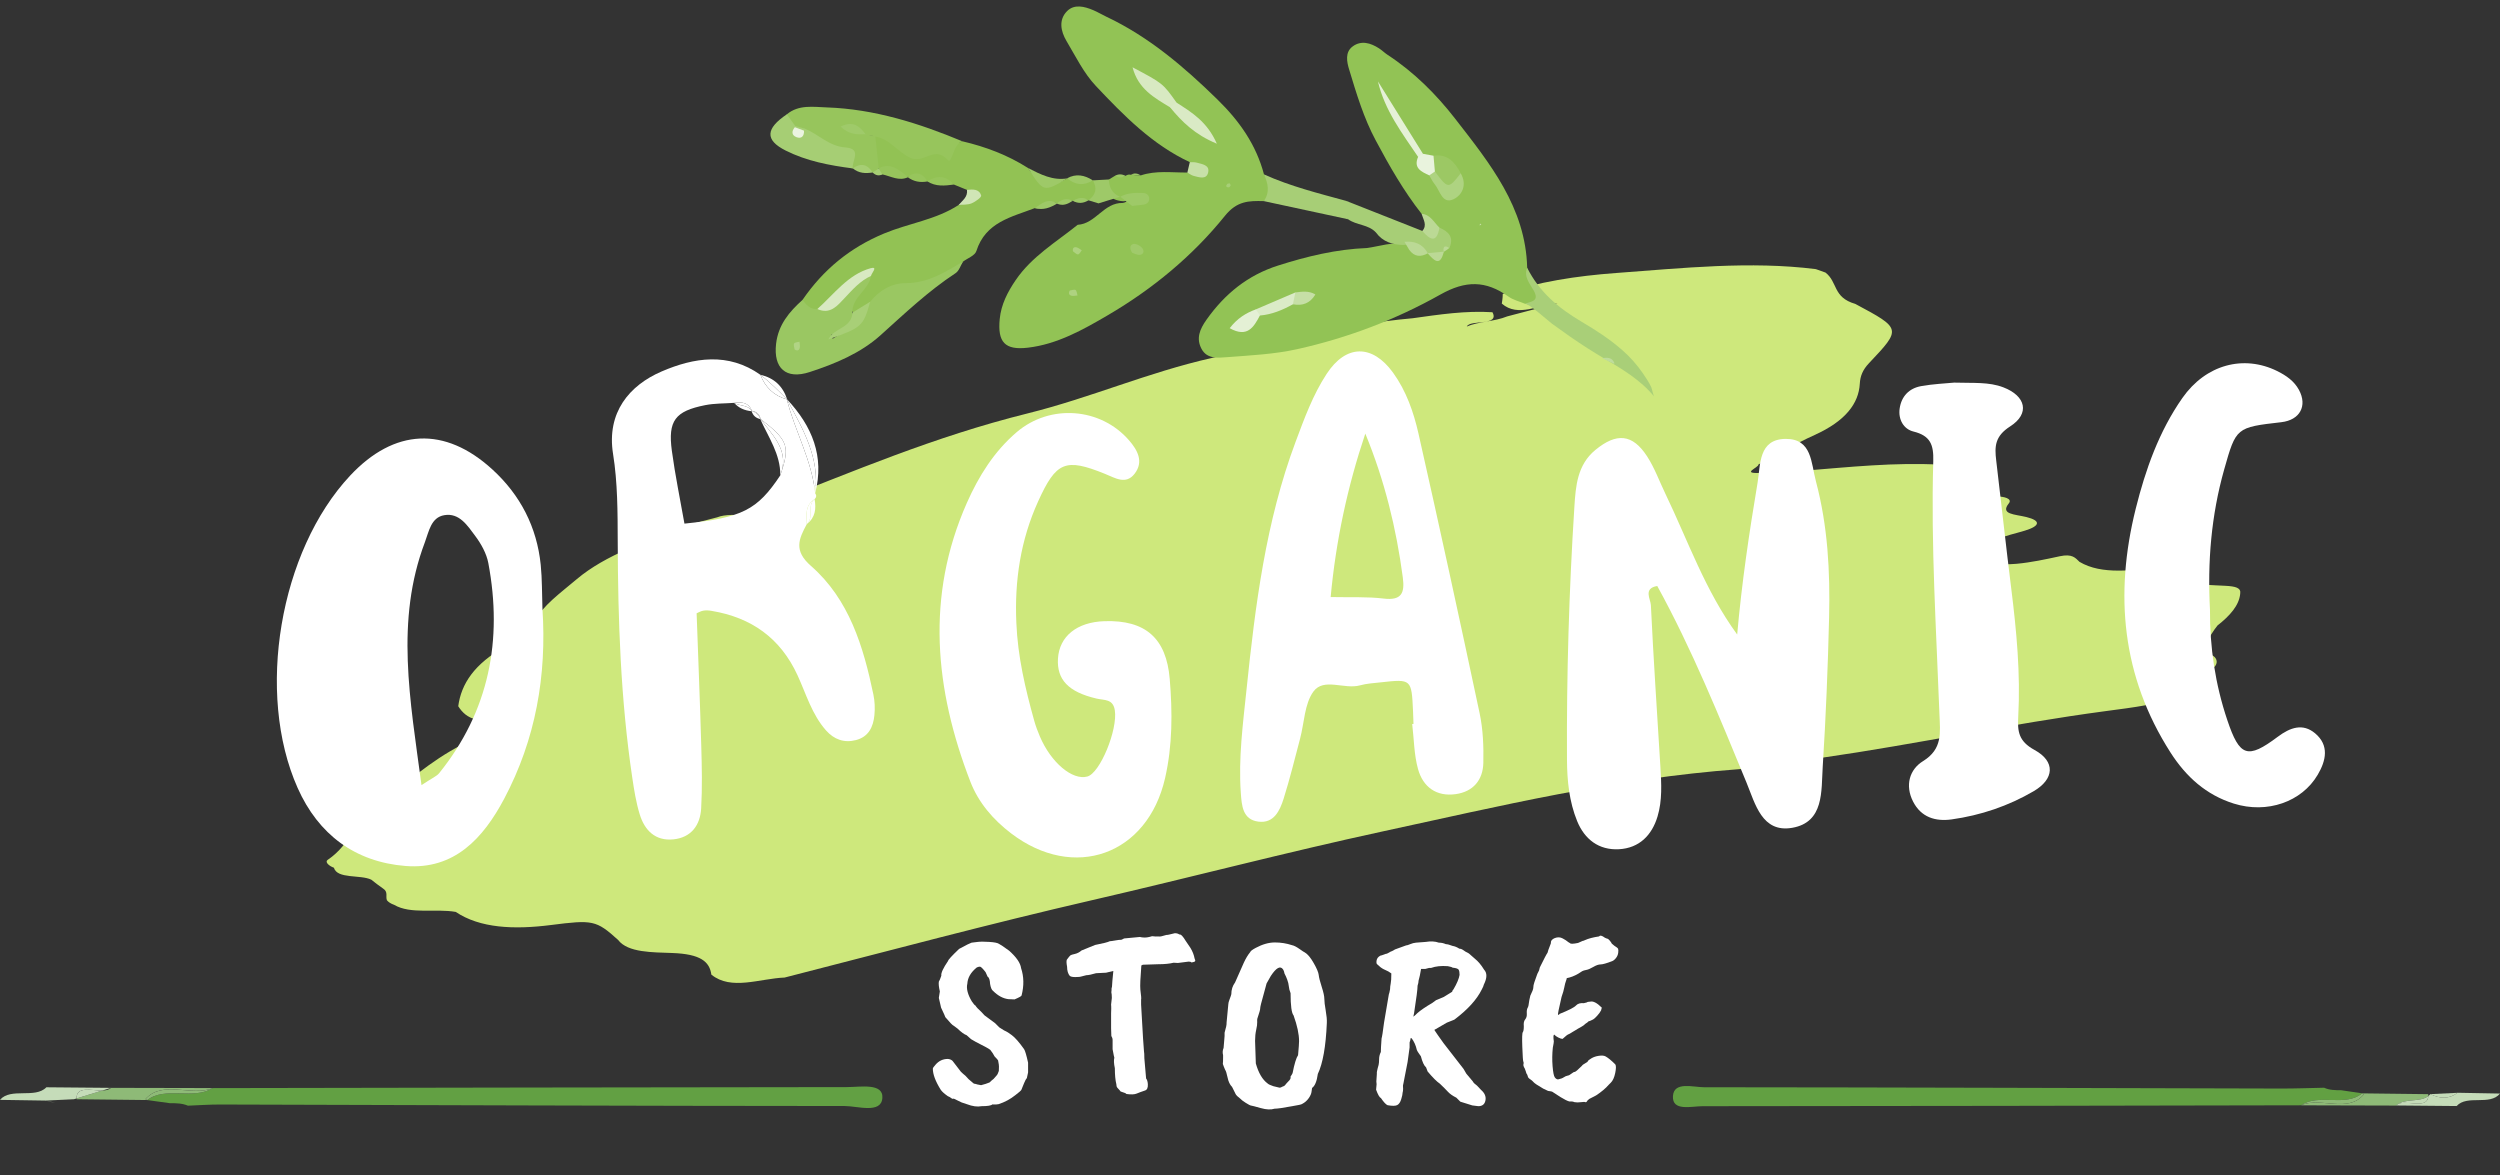 <?xml version="1.0" encoding="utf-8"?>
<!-- Generator: Adobe Illustrator 16.0.0, SVG Export Plug-In . SVG Version: 6.00 Build 0)  -->
<!DOCTYPE svg PUBLIC "-//W3C//DTD SVG 1.1//EN" "http://www.w3.org/Graphics/SVG/1.1/DTD/svg11.dtd">
<svg version="1.1" id="Layer_1" xmlns="http://www.w3.org/2000/svg" xmlns:xlink="http://www.w3.org/1999/xlink" x="0px" y="0px"
	 width="200px" height="94px" viewBox="0 0 200 94" enable-background="new 0 0 200 94" xml:space="preserve">
<rect x="0" y="0" width="200" height="94" fill="#333333" stroke="none"/>
<path fill="#CEE87C" d="M148.425,24.313c3.696,1.979,3.707,1.981,1.097,4.738c-0.51,0.538-0.707,1.049-0.738,1.648
	c-0.088,1.574-1.137,2.98-3.614,4.1c-1.601,0.722-3.005,1.57-4.499,2.362c0.055,0.235-1.484,0.755,0.198,0.67
	c1.124-0.056,2.271,0.267,3.384-0.169c3.67-0.295,7.338-0.691,11.012-0.486c0.895,0.049,1.34,0.083,1.379,0.723
	c0.059,0.963,0.727,1.843,3.055,1.816c0.621-0.007,1.313,0.177,1.008,0.553c-0.721,0.89,0.488,0.868,1.406,1.095
	c1.166,0.288,1.119,0.708-0.121,1.087c-0.74,0.228-1.57,0.398-2.209,0.691c-0.771,0.354-2.482,0.531-1.982,1.195
	c0.52,0.688,2.07,0.903,3.535,0.767c1.168-0.109,2.325-0.36,3.453-0.604c0.986-0.212,1.24,0.126,1.57,0.448
	c1.813,1.075,4.244,0.642,6.566,0.471c0.723,1.354,3.002,1.337,5.072,1.444c0.854,0.044,1.303,0.158,1.219,0.641
	c-0.088,0.931-0.818,1.753-1.814,2.533c-0.344,0.423-0.578,0.86-0.877,1.288c-0.224,0.316-1.824,0.658,0.086,0.984
	c1.078,0.186,0.908,1.265-0.211,1.349c-3.15,0.233-1.176,1.237-1.551,1.87c-1.92,0.813-4.219,1.068-6.41,1.363
	c-7.652,1.023-15.057,2.631-22.672,3.727c-2.225,0.32-4.439,0.753-6.682,0.919c-9.906,0.733-19.128,2.956-28.418,4.965
	c-7.83,1.694-15.462,3.705-23.234,5.497c-8.333,1.921-16.464,4.105-24.663,6.205c-2,0.08-4.274,1.059-5.861-0.234
	c-0.145-1.037-0.859-1.646-3.123-1.729c-1.554-0.059-3.566-0.018-4.339-1.047c-1.753-1.582-2.024-1.619-5.377-1.191
	c-2.97,0.379-5.674,0.252-7.611-1.049c-1.588-0.285-3.609,0.211-4.926-0.566c-0.259-0.09-0.451-0.213-0.579-0.365
	c-0.122-0.306,0.114-0.657-0.291-0.926c-0.344-0.232-0.647-0.479-0.96-0.722c-0.874-0.421-2.727-0.038-2.991-0.956
	c-0.412-0.15-0.74-0.464-0.499-0.628c2.012-1.372,2.041-3.149,4.064-4.544c2.253-1.553,4.007-3.301,6.708-4.684
	c1.181-1.326,3.559-2.1,5.227-3.18c0.211-0.078,0.438-0.175,0.418-0.189c-0.249-0.205,0.198-0.006-0.302,0.033
	c-0.207,0.09-0.39,0.17-0.58,0.26c-0.477,0.195-0.854,0.436-1.271,0.656c-2.066,0.871-3.159,0.407-3.818-0.645
	c0.236-1.777,1.276-3.387,3.756-4.771c1-0.561,1.968-1.275,2.331-1.985c0.66-1.29,2.067-2.285,3.384-3.4
	c2.313-1.958,5.653-3.083,8.964-4.313c0.704-0.262,1.518-0.431,2.281-0.643c1.275-0.521,3.599,0.345,4.198-1.07
	c6.68-2.589,13.095-5.366,20.641-7.244c5.071-1.261,9.548-3.26,14.753-4.44c5.269-1.195,10.378-2.674,16.025-3.169
	c2.123-0.295,4.241-0.623,6.403-0.483c0.606,1.127-1.795,0.568-2.052,1.144c0.897-0.4,2.214-0.392,3.235-0.812
	c1.352-0.349,2.688-0.721,4.025-1.027c-1.465,0.046-3.146,1.152-4.461,0.001c0.028-0.171,0.056-0.343,0.067-0.514
	c0.004-0.085,0.007-0.17,0.011-0.256c2.807-0.973,5.928-1.443,9.043-1.673c5.344-0.393,10.745-0.975,16.004-0.312
	c0.265,0.087,0.521,0.179,0.772,0.275l-0.006-0.005C147.037,22.576,146.607,23.789,148.425,24.313z"/>
<g>
	<path fill="white" d="M129.523,67.938c1.619-0.092,2.631-1.119,3.08-2.621c0.387-1.283,0.309-2.635,0.229-3.965
		c-0.264-4.313-0.555-8.629-0.762-12.947c-0.023-0.471-0.631-1.339,0.51-1.526c2.789,5.078,4.947,10.415,7.145,15.741
		c0.693,1.684,1.236,4.027,3.655,3.604c2.56-0.449,2.313-2.943,2.437-4.873c0.252-3.98,0.414-7.972,0.511-11.957
		c0.088-3.665-0.103-7.312-1.054-10.887c-0.393-1.473-0.309-3.411-2.418-3.396c-2.188,0.016-2.008,2.059-2.248,3.492
		c-0.67,4.003-1.268,8.021-1.633,12.158c-2.564-3.513-3.933-7.503-5.748-11.271c-0.479-0.997-0.859-2.057-1.457-2.979
		c-1.174-1.812-2.451-1.903-4.137-0.518c-1.457,1.199-1.576,2.902-1.681,4.531c-0.431,6.749-0.632,13.506-0.593,20.27
		c0.011,1.678,0.179,3.339,0.813,4.895C126.764,67.139,127.902,68.029,129.523,67.938z"/>
	<path fill="white" d="M43.395,48.686c-0.042-1.166-0.02-2.338-0.137-3.498c-0.308-3.028-1.634-5.589-3.865-7.629
		c-3.806-3.482-7.854-3.279-11.382,0.49c-5.64,6.026-7.574,17.417-4.199,24.99c1.661,3.727,4.601,5.918,8.631,6.24
		c3.913,0.313,6.216-2.225,7.886-5.367C42.856,59.152,43.75,54.036,43.395,48.686z M35.137,61.85
		c-0.202,0.252-0.553,0.383-1.417,0.959c-0.917-6.863-2.103-13.16,0.274-19.44c0.321-0.849,0.484-1.973,1.548-2.155
		c1.205-0.207,1.858,0.836,2.468,1.651c0.477,0.637,0.91,1.408,1.055,2.177C40.226,51.206,39.133,56.878,35.137,61.85z"/>
	<path fill="white" d="M63.802,54.021c0.691,1.504,1.151,3.138,2.282,4.414c0.64,0.721,1.442,1.018,2.394,0.771
		c1.018-0.265,1.382-1.06,1.475-1.99c0.054-0.543,0.031-1.116-0.081-1.649c-0.801-3.853-1.939-7.618-4.994-10.292
		c-1.411-1.235-0.969-2.162-0.333-3.347c-0.033-0.74-0.149-1.507,0.623-1.997c0.151-0.145,0.167-0.302,0.046-0.473
		c-0.268-2.649-1.627-4.97-2.265-7.507c-1.041-0.293-1.729-0.967-2.118-1.968l0,0l0,0c-2.573-1.819-5.313-1.38-7.901-0.266
		c-2.571,1.107-4.418,3.275-3.884,6.604c0.367,2.288,0.364,4.648,0.372,6.977c0.02,6.334,0.231,12.652,1.166,18.926
		c0.146,0.982,0.304,1.977,0.593,2.92c0.391,1.28,1.244,2.148,2.685,2.006c1.436-0.142,2.156-1.135,2.232-2.48
		c0.093-1.657,0.056-3.326,0.008-4.984c-0.101-3.533-0.245-7.064-0.372-10.623c0.139-0.06,0.332-0.177,0.54-0.211
		c0.214-0.037,0.446-0.02,0.663,0.019C60.109,49.4,62.432,51.044,63.802,54.021z M54.756,41.89
		c-0.339-1.932-0.745-3.871-1.008-5.829c-0.323-2.407,0.26-3.17,2.667-3.649c0.754-0.149,1.542-0.127,2.314-0.183l0,0l0,0
		c0.62-0.095,1.163-0.025,1.428,0.636c0.373,0.064,0.605,0.282,0.693,0.657c2.099,1.633,2.345,2.118,1.695,4.139
		c-0.032,0.12-0.073,0.242-0.122,0.369C60.575,40.806,59.378,41.417,54.756,41.89z"/>
	<path fill="white" d="M113.479,34.688c-0.39-1.719-0.979-3.415-2.037-4.877c-1.659-2.29-3.762-2.271-5.313,0.103
		c-1.095,1.674-1.781,3.556-2.479,5.425c-2.39,6.391-3.229,13.088-3.927,19.812c-0.287,2.75-0.656,5.502-0.458,8.281
		c0.072,1.01,0.141,2.139,1.41,2.299c1.235,0.155,1.712-0.875,2.015-1.836c0.496-1.578,0.892-3.191,1.315-4.795
		c0.341-1.276,0.349-2.791,1.072-3.781c0.825-1.125,2.473-0.144,3.723-0.491c0.529-0.147,1.093-0.179,1.644-0.239
		c2.479-0.275,2.479-0.273,2.599,2.327c0.017,0.332,0.024,0.663,0.037,0.996c-0.035,0.004-0.068,0.007-0.104,0.011
		c0.145,1.206,0.145,2.451,0.467,3.605c0.397,1.425,1.463,2.223,3.019,2.002c1.401-0.196,2.175-1.139,2.205-2.502
		c0.028-1.317-0.022-2.674-0.295-3.959C116.785,49.598,115.161,42.136,113.479,34.688z M110.682,47.884
		c-1.295-0.157-2.615-0.086-4.229-0.12c0.42-4.521,1.343-8.818,2.772-13.076c1.545,3.751,2.479,7.578,3,11.51
		C112.391,47.446,112.124,48.061,110.682,47.884z"/>
	<path fill="white" d="M80.892,66.672c5.03,3.833,10.908,1.73,12.314-4.419c0.599-2.619,0.595-5.28,0.372-7.942
		c-0.274-3.259-1.944-4.724-5.222-4.617c-2.201,0.07-3.614,1.211-3.719,3c-0.098,1.666,0.824,2.664,3.086,3.192
		c0.638,0.148,1.318,0.013,1.463,0.939c0.24,1.541-1.172,5.021-2.202,5.298c-1.195,0.322-2.904-1.114-3.794-3.207
		c-0.174-0.407-0.331-0.825-0.45-1.251c-0.716-2.567-1.323-5.154-1.432-7.834c-0.153-3.371,0.341-6.636,1.743-9.722
		c1.444-3.182,2.177-3.481,5.324-2.21c0.837,0.337,1.692,0.908,2.395-0.002c0.739-0.957,0.245-1.877-0.455-2.681
		c-2.275-2.613-6.31-2.923-8.978-0.646c-1.806,1.542-3.042,3.52-3.99,5.665c-3.305,7.47-2.569,14.916,0.284,22.303
		C78.28,64.214,79.452,65.575,80.892,66.672z"/>
	<path fill="white" d="M182.212,58.948c-2.413,1.807-3.041,1.598-4.028-1.341c-0.963-2.858-1.404-5.816-1.386-8.838
		c-0.207-3.794,0.101-7.542,1.136-11.208c0.953-3.372,0.961-3.368,4.575-3.786c1.479-0.171,2.104-1.301,1.406-2.587
		c-0.384-0.706-1.019-1.145-1.729-1.499c-2.688-1.33-5.715-0.535-7.597,2.152c-1.868,2.67-2.948,5.721-3.729,8.849
		c-1.713,6.861-1.116,13.419,2.779,19.509c1.245,1.943,2.853,3.395,5.067,4.088c2.664,0.834,5.435-0.135,6.711-2.305
		c0.677-1.146,0.929-2.356-0.203-3.313C184.221,57.836,183.217,58.195,182.212,58.948z"/>
	<path fill="white" d="M153.844,60.889c-1.088,0.672-1.457,1.944-0.799,3.235c0.645,1.265,1.793,1.608,3.089,1.428
		c2.323-0.325,4.54-1.075,6.554-2.253c1.664-0.972,1.764-2.381,0.072-3.303c-1.285-0.703-1.363-1.493-1.301-2.653
		c0.188-3.44-0.135-6.858-0.561-10.271c-0.426-3.407-0.791-6.82-1.201-10.229c-0.137-1.13-0.109-1.947,1.117-2.732
		c1.604-1.029,1.248-2.434-0.541-3.122c-1.168-0.449-2.4-0.332-3.942-0.38c-0.667,0.067-1.669,0.105-2.646,0.282
		c-0.953,0.173-1.572,0.809-1.713,1.79c-0.127,0.882,0.326,1.65,1.098,1.84c1.367,0.337,1.629,1.063,1.591,2.378
		c-0.197,6.759,0.245,13.507,0.495,20.257C155.211,58.615,155.422,59.915,153.844,60.889z"/>
	<path fill="white" d="M62.958,31.953c1.259,2.349,2.644,4.659,2.255,7.504c0.765-2.956-0.252-5.375-2.24-7.501
		c0,0.001,0,0.001,0,0.002C62.969,31.958,62.964,31.955,62.958,31.953z"/>
	<path fill="white" d="M62.958,31.953c-0.003,0-0.006-0.002-0.01-0.003c0.638,2.538,1.998,4.858,2.265,7.507
		C65.602,36.612,64.218,34.302,62.958,31.953z"/>
	<path fill="white" d="M62.942,31.927c-0.001-0.003-0.002-0.005-0.002-0.008l0.001,0.001c0,0,0-0.001-0.001-0.001l0.01,0.012
		c0.008,0.009,0.015,0.018,0.024,0.026c-0.341-1.063-1.051-1.726-2.143-1.975C61.589,30.571,62.27,31.245,62.942,31.927z"/>
	<path fill="white" d="M62.949,31.95c-0.002-0.008-0.005-0.016-0.006-0.023c-0.673-0.682-1.353-1.355-2.111-1.945l0,0
		C61.22,30.983,61.908,31.657,62.949,31.95z"/>
	<polygon fill="white" points="62.94,31.918 62.941,31.92 62.95,31.93 	"/>
	<path fill="white" d="M62.958,31.953c0.006,0.002,0.011,0.004,0.016,0.005c-0.009-0.009-0.019-0.018-0.027-0.027
		C62.951,31.938,62.955,31.946,62.958,31.953z"/>
	<polygon fill="white" points="62.941,31.92 62.94,31.919 62.942,31.927 62.947,31.931 	"/>
	<path fill="white" d="M62.975,31.958c0,0,0-0.001,0-0.002c-0.009-0.009-0.016-0.018-0.024-0.026L62.975,31.958z"/>
	<path fill="white" d="M62.947,31.931c-0.002-0.002-0.003-0.003-0.005-0.004c0.001,0.007,0.004,0.016,0.006,0.023
		c0.003,0.001,0.006,0.002,0.01,0.003C62.955,31.946,62.951,31.938,62.947,31.931z"/>
	<path fill="white" d="M62.975,31.958L62.95,31.93c-0.003-0.003-0.006-0.007-0.009-0.01c0.002,0.004,0.004,0.007,0.006,0.011
		C62.956,31.94,62.965,31.949,62.975,31.958z"/>
	<path fill="white" d="M65.167,39.931c-0.646,0.529-0.013,1.457-0.623,1.997C65.224,41.408,65.307,40.705,65.167,39.931z"/>
	<path fill="white" d="M64.545,41.927c0.61-0.54-0.023-1.468,0.623-1.997C64.396,40.42,64.512,41.187,64.545,41.927z"/>
	<path fill="white" d="M62.546,37.662c-0.038,0.118-0.078,0.239-0.122,0.369C62.473,37.904,62.514,37.782,62.546,37.662z"/>
	<path fill="white" d="M60.837,33.532c0.943,1.243,2.182,2.381,1.709,4.13c0.65-2.021,0.404-2.506-1.695-4.139
		c0.001,0.006,0.004,0.01,0.005,0.015C60.85,33.537,60.844,33.533,60.837,33.532z"/>
	<path fill="white" d="M60.837,33.532c-0.006-0.001-0.01-0.003-0.016-0.005c0.653,1.459,1.621,2.806,1.603,4.504
		c0.044-0.129,0.084-0.251,0.122-0.369C63.019,35.913,61.781,34.774,60.837,33.532z"/>
	<path fill="white" d="M60.141,32.861c0.005,0.001,0.011,0.003,0.017,0.004c-0.265-0.661-0.808-0.731-1.428-0.636l0,0
		C59.171,32.502,59.803,32.37,60.141,32.861z"/>
	<path fill="white" d="M60.111,32.854L60.111,32.854L60.111,32.854z"/>
	<path fill="white" d="M60.111,32.854L60.111,32.854L60.111,32.854L60.111,32.854c0.011,0,0.019,0.005,0.03,0.007
		c-0.338-0.492-0.97-0.359-1.411-0.632c0.372,0.426,0.856,0.613,1.401,0.671C60.125,32.884,60.116,32.871,60.111,32.854z"/>
	<path fill="white" d="M60.846,33.519c0.001,0.001,0.003,0.003,0.005,0.004c-0.088-0.375-0.32-0.593-0.693-0.657
		c0.001,0.004,0.003,0.007,0.005,0.011C60.48,32.993,60.707,33.208,60.846,33.519z"/>
	<polygon fill="white" points="60.8,33.483 60.801,33.485 60.801,33.485 	"/>
	<path fill="white" d="M60.8,33.483L60.8,33.483C60.801,33.485,60.801,33.484,60.8,33.483c0.017,0.013,0.03,0.023,0.045,0.035
		c-0.139-0.311-0.365-0.526-0.683-0.643c0.005,0.011,0.011,0.02,0.015,0.032c-0.016-0.002-0.031-0.006-0.047-0.008
		c0.109,0.341,0.337,0.552,0.69,0.626C60.814,33.511,60.806,33.498,60.8,33.483C60.801,33.485,60.801,33.484,60.8,33.483z"/>
	<path fill="white" d="M60.856,33.538c-0.001-0.005-0.004-0.009-0.005-0.015c-0.002-0.001-0.004-0.002-0.005-0.004
		C60.849,33.526,60.853,33.531,60.856,33.538z"/>
	<path fill="white" d="M60.801,33.485c0.012,0.016,0.024,0.031,0.036,0.046c0.007,0.001,0.012,0.005,0.019,0.006L60.801,33.485
		L60.801,33.485z"/>
	<path fill="white" d="M60.801,33.485c0.006,0.014,0.014,0.027,0.02,0.041c0.006,0.002,0.01,0.004,0.016,0.005
		C60.826,33.516,60.813,33.501,60.801,33.485z"/>
	<path fill="white" d="M60.801,33.485l0.055,0.053c-0.003-0.007-0.007-0.012-0.01-0.019C60.83,33.507,60.817,33.497,60.801,33.485
		C60.801,33.484,60.801,33.484,60.801,33.485z"/>
	<path fill="white" d="M60.147,32.869c0.005,0.002,0.01,0.005,0.015,0.007c-0.001-0.004-0.003-0.007-0.005-0.011
		c-0.006-0.001-0.011-0.003-0.017-0.004C60.143,32.864,60.145,32.866,60.147,32.869z"/>
	<path fill="white" d="M60.111,32.854c0.005,0.017,0.014,0.03,0.02,0.046c0.016,0.002,0.031,0.006,0.047,0.008L60.111,32.854z"/>
	<path fill="white" d="M60.147,32.869c-0.012-0.005-0.023-0.011-0.036-0.016l0,0l0.066,0.054
		C60.169,32.893,60.157,32.884,60.147,32.869z"/>
	<path fill="white" d="M60.141,32.861c-0.011-0.002-0.019-0.007-0.03-0.008l0,0c0.013,0.004,0.024,0.011,0.036,0.016
		C60.145,32.866,60.143,32.864,60.141,32.861z"/>
	<path fill="white" d="M60.163,32.876c-0.005-0.002-0.01-0.005-0.015-0.007c0.01,0.015,0.021,0.023,0.03,0.039
		C60.174,32.896,60.167,32.887,60.163,32.876z"/>
</g>
<g>
	<path fill="#92C355" d="M109.359,19.842c-2.455,0.096-4.803,0.665-7.121,1.404c-2.419,0.772-4.247,2.258-5.711,4.32
		c-0.547,0.772-0.853,1.5-0.404,2.346c0.437,0.824,1.324,0.718,2.042,0.662c1.872-0.144,3.772-0.234,5.589-0.636
		c4.036-0.896,7.906-2.363,11.479-4.376c2.009-1.13,3.623-1.139,5.449,0.168c0.377,0.27,0.863,0.38,1.299,0.564
		c0.771,0.201,1.598,0.427,1.121-0.898c-0.244-0.681-0.918-1.173-0.928-1.973c-0.115-4.829-3.016-8.39-5.764-11.93
		c-1.506-1.941-3.295-3.729-5.395-5.1c-0.24-0.156-0.445-0.365-0.686-0.521c-0.688-0.445-1.438-0.661-2.119-0.155
		c-0.619,0.461-0.469,1.224-0.275,1.855c0.584,1.93,1.164,3.871,2.123,5.662c1.088,2.037,2.232,4.043,3.666,5.867
		c0.582,0.294,0.633,0.963,0.99,1.416c0.197,0.263,0.438,0.498,0.508,0.83c-0.021,0.098-0.025,0.198-0.051,0.293
		c-0.07,0.078-0.125,0.16-0.191,0.229c-0.198,0.06-0.393,0.099-0.594,0.093c-0.211-0.042-0.416-0.075-0.623-0.114
		c-0.436-0.096-0.861-0.22-1.303-0.288C111.391,19.316,110.391,19.704,109.359,19.842z"/>
	<path fill="#92C355" d="M94.989,13.803c-1.247,0.009-2.511-0.18-3.725,0.229c-0.265-0.004-0.528-0.021-0.792-0.051
		c-0.157-0.038-0.299-0.008-0.425,0.089c-0.282,0.091-0.565,0.04-0.849-0.006c-0.163,0.098-0.326,0.196-0.488,0.294
		c-0.472,0.694-0.242,1.201,0.444,1.583c0.21,0.09,0.434,0.14,0.643,0.152c0.134,0.017,0.282-0.011,0.419-0.08
		c-0.087,0.121-0.211,0.195-0.392,0.223c-1.523-0.04-2.166,1.667-3.609,1.747c-1.729,1.39-3.667,2.528-4.963,4.429
		c-0.647,0.952-1.162,1.949-1.274,3.103c-0.181,1.845,0.398,2.518,2.253,2.299c2.356-0.276,4.422-1.44,6.419-2.612
		c3.564-2.09,6.753-4.72,9.343-7.935c0.962-1.194,1.909-1.211,3.106-1.178c1.194-0.67,0.889-1.394,0.02-2.137
		c-0.632-2.381-1.955-4.263-3.729-5.998c-2.691-2.63-5.497-5.021-8.895-6.625c-0.343-0.163-0.672-0.362-1.021-0.511
		c-0.724-0.308-1.53-0.515-2.114,0.077c-0.679,0.688-0.507,1.6-0.042,2.383c0.733,1.233,1.384,2.574,2.351,3.599
		c2.227,2.36,4.515,4.697,7.514,6.093C95.67,13.395,95.654,13.685,94.989,13.803z"/>
	<path fill="#92C254" d="M76.312,14.764c0.349,0.142,0.698,0.285,1.046,0.427c0.828,1.023-0.035,1.05-0.673,1.211
		c-1.81,1.18-3.98,1.456-5.944,2.271c-2.755,1.144-4.876,2.9-6.539,5.317c-0.039,0.706,0.356,1.027,0.986,1.138
		c1.74-0.161,2.407-1.852,3.714-2.634c0.072-0.043,0.163-0.058,0.243-0.086c-0.031,0.015-0.062,0.028-0.12,0.063
		c-0.674,0.792-1.827,1.437-0.629,2.687c0.594,0.049,1.101-0.173,1.591-0.46c2.115-1.693,5.23-1.53,7.051-3.765
		c0.369-0.279,0.956-0.481,1.072-0.848c0.738-2.321,2.813-2.72,4.68-3.437c0.66,0.166,1.082-0.73,1.787-0.368H84.54
		c0.438,0.001,0.818-0.304,1.273-0.211l0.02-0.001c0.429,0.158,0.824-0.231,1.254-0.048l-0.016,0.002
		c1.238-0.25,1.417-0.766,0.354-1.595l-0.005-0.001c-0.68-0.109-1.374,0.044-2.048-0.164l0.026,0.003
		c-1.292,0.751-2.333,0.425-3.162-0.828c-1.623-1.034-3.387-1.696-5.237-2.131c-2.245,0.965-4.386,0.626-6.448-0.699
		c-0.274,0.003-0.505,0.104-0.693,0.3c-0.37,0.91-0.427,1.786,0.344,2.565c0.881-0.026,1.617,0.532,2.452,0.696l-0.048-0.005
		c0.585-0.161,1.107,0.015,1.601,0.348l-0.021-0.006C74.9,14.546,75.635,14.34,76.312,14.764z"/>
	<path fill="#9AC762" d="M65.389,24.722c-0.562,0.04-0.887-0.323-1.187-0.732c-1.055,0.951-1.942,1.985-2.116,3.518
		c-0.222,1.958,0.792,2.875,2.693,2.255c2.047-0.667,4.067-1.509,5.667-2.947c1.936-1.741,3.816-3.529,6-4.963
		c0.279-0.183,0.399-0.608,0.594-0.921c-1.428,0.83-2.796,1.721-4.586,1.718c-1.122-0.001-2.108,0.579-2.836,1.487
		c-0.543,1.387-1.712,2.149-2.896,2.894c-0.272,0.248-0.209-0.578-0.117-0.204c0.013,0.054,0.092,0.059,0.2-0.03
		c0.593-0.488,1.918-0.387,1.387-1.781c-0.041-1.268,1.305-1.792,1.488-2.94C67.649,21.986,67.328,24.664,65.389,24.722z"/>
	<path fill="#97C55C" d="M70.297,13.467c-0.091-0.846-0.181-1.693-0.272-2.54c-0.234-0.062-0.477-0.09-0.665-0.195
		c0.036,0.001-0.016,0.153-0.016,0.153s0.134-0.085,0.166-0.088c0.192,0.041,0.353,0.085,0.514,0.13
		c1.138,0.167,1.772,1.228,2.809,1.701c1.094,0.498,1.917-1.016,2.979,0.163c0.372,0.413,0.388-1.277,1.188-1.483
		c-3.493-1.456-7.061-2.583-10.844-2.714c-1.108-0.038-2.256-0.241-3.208,0.551c-0.114,0.425,0.049,0.765,0.336,1.069
		c0.292,0.265,0.623,0.472,0.961,0.665c0.954,0.633,1.974,1.593,3.048,1.378c1.585-0.317,0.251,1.133,0.923,1.215l0.009-0.004
		c0.575-0.142,1.088,0.059,1.59,0.33l-0.004-0.002c0.123,0.009,0.246,0.016,0.371,0.026C70.22,13.704,70.259,13.585,70.297,13.467z"
		/>
	<path fill="#A9CF78" d="M127.014,27.867c0.398,0.255,0.803,0.504,1.217,0.749c1.483,0.876,3.014,1.768,4.115,3.123
		c-0.096-0.117-0.172-0.601-0.246-0.763c-0.176-0.387-0.43-0.759-0.668-1.109c-0.47-0.685-1.021-1.307-1.646-1.855
		c-1.002-0.878-2.123-1.605-3.269-2.28c-1.86-1.098-3.369-2.378-4.343-4.309c-0.291,0.734,0.209,1.256,0.524,1.823
		c0.49,0.88-0.234,0.875-0.719,1.048c0.252-0.09,1.92,1.41,2.191,1.611C125.115,26.596,126.045,27.248,127.014,27.867z"/>
	<path fill="#A6CE74" d="M63.615,10.074c-0.222-0.309-0.445-0.618-0.668-0.929c-1.701,1.146-1.763,2.057-0.103,2.894
		c1.686,0.85,3.524,1.196,5.372,1.433c-0.08-0.605,0.784-1.582-0.6-1.679c-1.28-0.09-2.139-1.049-3.234-1.505
		c0,0-0.2,0.147-0.2,0.146c-0.177,0.049-0.331,0.006-0.461-0.13L63.615,10.074z"/>
	<path fill="#A7CE76" d="M115.951,19.836c0.383-0.854-0.061-1.311-0.797-1.625c-0.402,0.338-0.877,0.347-1.369,0.264
		c-2.023-0.799-4.049-1.599-6.071-2.397c-0.907,0.555-0.493,1.018,0.138,1.465c0.681,0.489,1.611,0.402,2.219,1.052
		c0.557,0.763,1.34,0.987,2.207,1c0.738-0.055,1.27,0.555,1.951,0.671l-0.023-0.013c0.445,0.067,0.939,0.558,1.303-0.12
		l-0.013,0.023C115.533,19.884,115.68,19.77,115.951,19.836z"/>
	<path fill="#A7CE76" d="M107.852,17.542c-0.231-0.475-0.435-0.953-0.138-1.465c-2.226-0.611-4.468-1.164-6.593-2.124
		c0.322,0.724,0.488,1.441-0.02,2.136C103.352,16.574,105.602,17.058,107.852,17.542z"/>
	<path fill="#9EC968" d="M87.879,16.271c0.571-0.176,1.142-0.353,1.713-0.529c-0.61-0.26-0.867-0.745-0.881-1.383
		c-0.429,0.023-0.857,0.045-1.285,0.068c0.384,0.658,0.226,1.179-0.354,1.595C87.341,16.104,87.61,16.188,87.879,16.271z"/>
	<path fill="#9EC968" d="M82.236,13.438c1.252,1.955,1.252,1.955,3.162,0.828C84.233,14.471,83.236,13.95,82.236,13.438z"/>
	<path fill="#BBD995" d="M113.784,18.475c0.632,0.735,1.161,0.996,1.37-0.264c-0.438-0.422-0.721-1.05-1.428-1.108
		C113.857,17.559,114.202,18.01,113.784,18.475z"/>
	<path fill="#C7E0A8" d="M94.989,13.803c0.163,0.091,0.317,0.221,0.491,0.265c0.436,0.108,1.025,0.335,1.17-0.258
		c0.151-0.618-0.486-0.676-0.913-0.799c-0.176-0.05-0.369-0.028-0.553-0.039C95.119,13.249,95.054,13.526,94.989,13.803z"/>
	<path fill="#D0E5B6" d="M76.685,16.402c0.353-0.039,0.734-0.007,1.048-0.137c0.305-0.125,0.8-0.489,0.761-0.622
		c-0.16-0.542-0.677-0.5-1.136-0.453C77.435,15.772,76.985,16.043,76.685,16.402z"/>
	<path fill="#97C55C" d="M72.655,14.17c-0.703-0.546-1.371-1.219-2.358-0.703l-0.004,0.018c-0.044,0.173-0.014,0.3,0.088,0.38
		c0.102,0.08,0.171,0.109,0.208,0.086C71.271,14.099,71.933,14.523,72.655,14.17z"/>
	<path fill="#9EC968" d="M85.372,14.262c0.656,0.558,1.339,0.615,2.048,0.164C86.757,13.998,86.078,13.873,85.372,14.262z"/>
	<path fill="#97C55C" d="M76.312,14.764c-0.647-0.742-1.362-0.754-2.125-0.257C74.862,14.949,75.586,14.86,76.312,14.764z"/>
	<path fill="#9EC968" d="M84.578,16.28c-0.729-0.474-1.247-0.002-1.788,0.368C83.457,16.842,84.029,16.613,84.578,16.28z"/>
	<path fill="#97C55C" d="M74.208,14.513c-0.423-0.702-0.956-0.826-1.601-0.348C73.093,14.538,73.632,14.623,74.208,14.513z"/>
	<path fill="#A6CE74" d="M69.814,13.798c-0.428-0.676-0.96-0.777-1.59-0.33C68.703,13.869,69.248,13.889,69.814,13.798z"/>
	<path fill="#9EC968" d="M85.813,16.069c-0.486-0.261-0.895-0.106-1.273,0.211C85.021,16.512,85.424,16.325,85.813,16.069z"/>
	<path fill="#9EC968" d="M87.087,16.02c-0.437-0.301-0.85-0.195-1.254,0.048C86.268,16.316,86.683,16.265,87.087,16.02z"/>
	<path fill="#9EC968" d="M89.199,14.064c0.286,0.165,0.568,0.169,0.848,0.007C89.762,13.918,89.479,13.904,89.199,14.064z"/>
	<path fill="#9EC968" d="M90.473,13.981c0.264,0.017,0.527,0.034,0.791,0.052C91.006,13.863,90.743,13.815,90.473,13.981z"/>
	<path fill="#A6CE74" d="M70.589,13.952c-0.096-0.158-0.195-0.313-0.296-0.467c-0.162,0.104-0.322,0.208-0.483,0.311
		C70.038,14.032,70.296,14.097,70.589,13.952z"/>
	<path fill="#E5F1D7" d="M113.838,12.306c-1.201-1.931-2.402-3.863-3.604-5.794c0.537,2.308,1.932,4.143,3.214,6.039
		C113.664,12.608,113.791,12.521,113.838,12.306z"/>
	<path fill="#9CC864" d="M116.857,13.863c-0.465-0.894-1.063-1.575-2.178-1.404c-0.4,0.555-0.314,1.108,0.055,1.658
		c0.371,0.492,0.561,1.29,1.398,1.074C116.768,15.027,116.838,14.435,116.857,13.863z"/>
	<path fill="#AED381" d="M116.857,13.863c-0.988,1.265-1.008,1.263-2.065-0.142c-0.282-0.091-0.427,0.021-0.454,0.309
		c0.143,0.235,0.26,0.491,0.434,0.701c0.428,0.521,0.609,1.627,1.502,1.21C116.979,15.613,117.389,14.784,116.857,13.863z"/>
	<path fill="#DBEBC7" d="M103.627,23.396c-1.053,0.452-2.105,0.903-3.159,1.354c-0.091,0.217-0.073,0.362,0.054,0.435
		c0.125,0.072,0.213,0.091,0.271,0.057c0.959-0.08,1.816-0.442,2.645-0.9C104.038,24.153,104.016,23.817,103.627,23.396z"/>
	<path fill="#E4F0D5" d="M100.791,25.242c-0.107-0.164-0.216-0.328-0.323-0.492c-0.789,0.287-1.476,0.709-2.093,1.505
		C99.792,27.048,100.302,26.168,100.791,25.242z"/>
	<path fill="#E9F3DD" d="M114.338,14.03c0.146-0.108,0.299-0.211,0.454-0.309c-0.038-0.421-0.075-0.842-0.112-1.263
		c-0.281-0.051-0.561-0.103-0.842-0.153c-0.13,0.082-0.26,0.164-0.39,0.245C113.057,13.457,113.711,13.734,114.338,14.03z"/>
	<path fill="#BBD995" d="M112.359,19.345c0.123,0.21,0.246,0.42,0.371,0.631c0.42,0.591,0.934,0.596,1.498,0.288
		C113.813,19.511,113.16,19.267,112.359,19.345z"/>
	<path fill="#C6DFA6" d="M103.627,23.396c-0.064,0.314-0.129,0.629-0.193,0.945c0.779,0.153,1.379-0.086,1.797-0.785
		C104.688,23.238,104.156,23.334,103.627,23.396z"/>
	<path fill="#BBD995" d="M115.506,20.132c-0.434,0.04-0.869,0.08-1.303,0.12C114.707,20.825,115.21,21.383,115.506,20.132z"/>
	<path fill="#BBD995" d="M115.951,19.836c-0.396-0.248-0.52-0.098-0.458,0.319C115.654,20.061,115.807,19.953,115.951,19.836z"/>
	<polygon fill="#CAE1AB" points="118.357,18.025 118.506,17.988 118.418,17.884 	"/>
	<path fill="#D8E9C2" d="M94.124,8.208c-1.089-1.537-1.089-1.537-3.52-2.824c0.443,1.727,1.743,2.44,2.996,3.196
		C93.959,8.718,94.134,8.594,94.124,8.208z"/>
	<path fill="#DAEAC5" d="M94.124,8.208c-0.175,0.124-0.35,0.247-0.524,0.372c0.948,1.157,1.989,2.188,3.748,2.917
		C96.576,9.731,95.333,8.986,94.124,8.208z"/>
	<path fill="#9EC968" d="M89.626,15.741c0.316,0.244,0.632,0.488,0.947,0.732c0.265-0.029,0.532-0.063,0.799-0.086
		c0.287-0.024,0.537-0.14,0.562-0.443c0.027-0.304-0.187-0.493-0.484-0.504C90.822,15.415,90.194,15.421,89.626,15.741z"/>
	<path fill="#A0CA6B" d="M90.574,20.221c0.169,0.048,0.426,0.206,0.64,0.164c0.35-0.068,0.315-0.396,0.115-0.594
		c-0.161-0.159-0.456-0.313-0.647-0.273C90.391,19.58,90.338,19.863,90.574,20.221z"/>
	<path fill="#AED27F" d="M85.837,20.104c0.136,0.09,0.277,0.256,0.405,0.249c0.109-0.007,0.201-0.211,0.301-0.329
		c-0.143-0.083-0.278-0.209-0.43-0.24C85.891,19.737,85.793,19.877,85.837,20.104z"/>
	<path fill="#AED280" d="M85.583,23.241c-0.118,0.189-0.081,0.36,0.135,0.417c0.15,0.041,0.322-0.011,0.483-0.02
		c-0.048-0.152-0.056-0.375-0.156-0.436C85.937,23.138,85.741,23.222,85.583,23.241z"/>
	<path fill="#A7CF77" d="M98.391,14.672c-0.069,0.012-0.165,0-0.204,0.041c-0.147,0.159-0.104,0.273,0.108,0.277
		c0.053,0.001,0.128-0.082,0.154-0.144C98.466,14.805,98.413,14.731,98.391,14.672z"/>
	<path fill="#D8E9C2" d="M65.389,24.722c1.025,0.469,1.61-0.276,2.162-0.859c0.647-0.686,1.252-1.391,2.128-1.789
		c0.041-0.227,0.603-0.79-0.036-0.614C67.838,21.958,66.732,23.527,65.389,24.722z"/>
	<path fill="#A8CF77" d="M68.19,25.015c-0.039,1.249-1.493,1.203-1.919,2.14c2.695-0.961,2.779-1.037,3.346-3.018
		C69.142,24.429,68.666,24.722,68.19,25.015z"/>
	<path fill="#BFDC9C" d="M129.129,29.106c0.014-0.029,0.021-0.057,0.014-0.077c-0.187-0.463-0.59-0.43-0.979-0.378
		C128.484,28.804,128.807,28.958,129.129,29.106z"/>
	<path fill="#B1D485" d="M63.568,27.954c0.189,0.133,0.355,0.101,0.409-0.12c0.038-0.154-0.009-0.33-0.017-0.496
		c-0.15,0.042-0.371,0.041-0.428,0.139C63.466,27.589,63.548,27.792,63.568,27.954z"/>
	<path fill="#9FCA6A" d="M69.242,10.731c-0.463-0.603-0.96-1.109-1.991-0.603c0.645,0.625,1.305,0.652,1.99,0.606L69.242,10.731z"/>
	<path fill="#A6CE74" d="M64.382,10.289c-0.256-0.071-0.512-0.142-0.768-0.213l-0.025,0.101c0.084,0.552,0.36,0.55,0.731,0.277
		L64.382,10.289z"/>
	<path fill="#9FCA6A" d="M69.241,10.734c0.262,0.064,0.523,0.128,0.784,0.193c-0.26-0.066-0.521-0.131-0.783-0.196L69.241,10.734z"
		/>
	<path fill="#EBF4E1" d="M64.32,10.453c-0.243-0.092-0.486-0.186-0.731-0.277c-0.271,0.313-0.275,0.646,0.132,0.799
		C64.12,11.126,64.344,10.891,64.32,10.453z"/>
</g>
<g>
	<path fill="none" d="M8.877,87.029c-0.226,0.068-0.452,0.14-0.679,0.21C8.481,87.232,8.729,87.188,8.877,87.029z"/>
	<path fill="none" d="M5.924,87.938H5.921H5.924c0.067,0.002,0.138,0.002,0.208,0.004c0-0.021-0.004-0.045-0.004-0.064
		C6.058,87.896,5.992,87.917,5.924,87.938z"/>
	<path fill="#62A043" d="M67.715,86.968c-16.902,0.015-33.808,0.05-50.712,0.08c-1.491,0.972-3.784-0.166-5.219,0.958
		c0.604,0.083,1.207,0.167,1.81,0.25c0.501-0.005,0.998,0.008,1.438,0.198c0.858-0.033,1.717-0.095,2.576-0.093
		c16.657,0.046,33.316,0.113,49.974,0.121c1.029,0.002,2.907,0.635,3.006-0.633C70.689,86.611,68.838,86.968,67.715,86.968z"/>
	<path fill="#8EBA77" d="M8.198,87.239c-0.69,0.211-1.38,0.424-2.072,0.636c0,0.021,0.004,0.044,0.004,0.064
		c1.88,0.021,3.762,0.043,5.641,0.064c-0.046-0.023-0.092-0.047-0.136-0.074c1.361-1.555,3.719-0.174,5.368-0.883
		c-2.708-0.007-5.419-0.013-8.126-0.018l0,0C8.729,87.188,8.481,87.232,8.198,87.239z"/>
	<path fill="#8EBA77" d="M11.635,87.932c0.043,0.026,0.089,0.051,0.136,0.074c0.004,0,0.01,0,0.013,0
		c1.436-1.124,3.729,0.014,5.219-0.958C15.354,87.757,12.998,86.376,11.635,87.932z"/>
	<path fill="#C5DCB9" d="M4.417,88.223c-0.25-0.054-0.5-0.111-0.75-0.177C3.919,88.123,4.169,88.186,4.417,88.223z"/>
	<path fill="#C5DCB9" d="M5.924,87.938c0.067-0.021,0.135-0.041,0.202-0.063c-0.026-1.011,1.205-0.621,2.072-0.636
		c0.227-0.07,0.453-0.142,0.679-0.21l0,0c-1.723-0.016-3.446-0.03-5.167-0.047c-0.9,0.937-2.848,0.002-3.709,1.004v0.003
		c1.221,0.018,2.445,0.036,3.666,0.057c0.754-0.037,1.505-0.071,2.255-0.108H5.924z"/>
	<path fill="#C5DCB9" d="M6.126,87.875c0.691-0.212,1.382-0.425,2.072-0.636C7.331,87.254,6.1,86.864,6.126,87.875z"/>
</g>
<g>
	<path fill="none" d="M194.261,87.529c0.005,0.059,0.003,0.106,0,0.158c0.061-0.047,0.116-0.097,0.166-0.156l0,0
		C194.371,87.531,194.316,87.529,194.261,87.529z"/>
	<path fill="#62A042" d="M188.971,87.466c-0.564-0.084-1.132-0.167-1.695-0.25c-0.471,0.005-0.934-0.008-1.345-0.198
		c-1.15,0.023-2.303,0.069-3.456,0.066c-15.383-0.038-30.765-0.093-46.15-0.104c-0.883-0.002-2.413-0.484-2.489,0.705
		c-0.078,1.246,1.478,0.811,2.366,0.811c15.961-0.004,31.924-0.041,47.885-0.072C185.482,87.452,187.628,88.588,188.971,87.466z"/>
	<path fill="#8EBA77" d="M194.261,87.688c0.003-0.049,0.005-0.1,0-0.155c-1.759-0.021-3.518-0.043-5.276-0.064
		c0.042,0.023,0.084,0.048,0.127,0.075c-1.273,1.557-3.481,0.173-5.025,0.882c2.537,0.007,5.072,0.015,7.606,0.021
		c0.003-0.004,0.009-0.004,0.012-0.008C192.342,87.828,193.577,88.215,194.261,87.688z"/>
	<path fill="#8EBA77" d="M189.111,87.541c-0.042-0.027-0.085-0.052-0.127-0.075c-0.006,0-0.008,0-0.016,0
		c-1.341,1.122-3.489-0.014-4.885,0.957C185.63,87.714,187.838,89.098,189.111,87.541z"/>
	<path fill="#C5DCB9" d="M200,87.484L200,87.484c-1.133-0.021-2.267-0.041-3.396-0.063l0,0c-0.682,0.521-1.415,0.485-2.177,0.105
		c-0.048,0.063-0.103,0.111-0.163,0.156c-0.068,1.187-1.998,0.147-2.557,0.746c-0.003,0.004-0.01,0.008-0.012,0.01
		c1.611,0.016,3.226,0.029,4.837,0.045C197.371,87.552,199.193,88.484,200,87.484z"/>
	<path fill="#C5DCB9" d="M194.261,87.688c-0.687,0.527-1.919,0.143-2.557,0.746C192.263,87.835,194.195,88.872,194.261,87.688z"/>
	<path fill="#C5DCB9" d="M196.604,87.424c-0.726,0.036-1.451,0.072-2.177,0.107C195.188,87.909,195.922,87.943,196.604,87.424z"/>
</g>
<g>
	<path fill="white" d="M79.387,88.354c-0.094,0.093-0.38,0.14-0.86,0.14c-0.333,0.066-0.727,0.014-1.18-0.16l-0.42-0.14l-0.62-0.3
		c-0.054,0-0.087,0.003-0.1,0.01c-0.014,0.007-0.047-0.01-0.1-0.05c-0.08-0.066-0.173-0.12-0.28-0.16
		c-0.267-0.187-0.454-0.353-0.56-0.5c-0.427-0.68-0.64-1.246-0.64-1.7c0-0.053,0.066-0.152,0.2-0.3c0.267-0.32,0.6-0.479,1-0.479
		c0.16,0.013,0.287,0.066,0.38,0.159l0.66,0.86c0.106,0.107,0.227,0.214,0.36,0.32l0.26,0.279l0.4,0.341
		c0.053,0.026,0.106,0.04,0.16,0.04c0.053,0.026,0.2,0.06,0.44,0.1c0.267-0.066,0.493-0.14,0.68-0.22
		c0.12-0.12,0.227-0.214,0.32-0.28l0.28-0.32c0.026-0.026,0.073-0.133,0.14-0.319c0-0.174,0.003-0.29,0.01-0.351
		c0.006-0.06-0.017-0.223-0.07-0.49c-0.014-0.039-0.107-0.146-0.28-0.319c-0.08-0.16-0.193-0.333-0.34-0.521
		c-0.08-0.08-0.467-0.293-1.16-0.64l-0.38-0.22l-0.36-0.32c-0.173-0.053-0.42-0.233-0.74-0.54c-0.133-0.093-0.233-0.167-0.3-0.22
		c-0.08-0.026-0.3-0.253-0.66-0.681c0-0.026-0.113-0.279-0.34-0.76l-0.18-0.78l0.08-0.52c-0.08-0.347-0.107-0.606-0.08-0.78
		c0.053-0.08,0.12-0.239,0.2-0.479c-0.04-0.2,0.14-0.594,0.54-1.181c0-0.079,0.293-0.399,0.88-0.96l0.68-0.359l0.32-0.141
		c0.12-0.013,0.283-0.033,0.49-0.06s0.517-0.026,0.93,0c0.413,0.026,0.673,0.08,0.78,0.16c0.093,0.04,0.36,0.22,0.8,0.54
		c0.586,0.52,0.907,0.986,0.96,1.399c0.227,0.681,0.24,1.407,0.04,2.181c0,0.053-0.187,0.16-0.56,0.319l-0.5-0.02
		c-0.427-0.054-0.833-0.273-1.22-0.66c-0.106-0.066-0.187-0.253-0.24-0.56c-0.014-0.32-0.08-0.514-0.2-0.58
		c-0.013-0.014-0.067-0.134-0.16-0.36c-0.227-0.293-0.377-0.44-0.45-0.44s-0.157,0.021-0.25,0.061c-0.48,0.387-0.733,0.82-0.76,1.3
		c-0.094,0.387,0.026,0.86,0.36,1.42c0.146,0.214,0.24,0.32,0.28,0.32c0.08,0.134,0.233,0.3,0.46,0.5l0.28,0.3l0.84,0.62l0.34,0.34
		l0.38,0.24c0.213,0.094,0.42,0.22,0.62,0.38c0.267,0.2,0.593,0.573,0.98,1.12c0.08,0.12,0.187,0.479,0.32,1.08v0.78l-0.1,0.46
		c-0.067,0.066-0.14,0.199-0.22,0.399c0,0.014-0.074,0.193-0.22,0.54c-0.04,0.067-0.2,0.207-0.48,0.42
		c-0.4,0.32-0.847,0.561-1.34,0.72C79.78,88.361,79.613,88.367,79.387,88.354z"/>
	<path fill="white" d="M88.887,81.095c0.013-0.32,0.017-0.514,0.01-0.58s-0.01-0.113-0.01-0.141l0.06-0.54
		c0-0.199-0.014-0.353-0.04-0.46c0.013-0.053,0.02-0.159,0.02-0.319c0.026-0.054,0.04-0.13,0.04-0.23c0-0.1,0.033-0.482,0.1-1.149
		c-0.293,0.066-0.487,0.113-0.58,0.14l-0.8,0.04c-0.36,0.106-0.62,0.16-0.78,0.16c-0.374,0.106-0.594,0.153-0.66,0.14
		c-0.333,0.027-0.553,0-0.66-0.08c-0.147-0.173-0.22-0.42-0.22-0.74c-0.054-0.279-0.06-0.466-0.02-0.56
		c0.146-0.2,0.243-0.316,0.29-0.35c0.046-0.033,0.163-0.07,0.35-0.11c0.187-0.04,0.367-0.133,0.54-0.28l1.08-0.439
		c0.626-0.12,1.02-0.221,1.18-0.3c0.066,0,0.213-0.021,0.44-0.061c0.227-0.04,0.367-0.057,0.42-0.05s0.146-0.03,0.28-0.11l1.28-0.12
		c0.013,0.014,0.086,0.027,0.22,0.04c0.2,0.027,0.446-0.006,0.739-0.1c0.214,0.026,0.394,0.033,0.541,0.02
		c0.066,0.027,0.266-0.013,0.6-0.119c0.08,0,0.153-0.011,0.22-0.03c0.066-0.021,0.22-0.057,0.46-0.11
		c0.146,0,0.267,0.033,0.36,0.101c0.066-0.014,0.143,0.026,0.229,0.119c0.087,0.094,0.177,0.221,0.271,0.381
		c0.213,0.319,0.34,0.507,0.38,0.56c0.173,0.28,0.286,0.566,0.34,0.86c0.054,0.106,0.066,0.18,0.04,0.22s-0.12,0.073-0.28,0.1
		c-0.066-0.053-0.146-0.076-0.239-0.069c-0.094,0.007-0.38,0.043-0.86,0.109l-0.34-0.02c-0.32,0.08-0.727,0.12-1.22,0.12l-1.24,0.04
		l-0.12,0.06c-0.08,0.987-0.107,1.627-0.08,1.92c0.066,0.507,0.086,0.773,0.06,0.8v0.4c0.133,2.4,0.21,3.646,0.23,3.74
		c0.021,0.093,0.03,0.279,0.03,0.56l0.14,1.62c0.08,0.094,0.126,0.247,0.14,0.46c0.014,0.28-0.06,0.447-0.22,0.5
		c-0.28,0.094-0.507,0.177-0.68,0.25c-0.174,0.073-0.447,0.084-0.82,0.03c0-0.04-0.153-0.106-0.46-0.2c0-0.013-0.087-0.113-0.26-0.3
		c-0.054-0.066-0.08-0.16-0.08-0.28c-0.08-0.32-0.12-0.746-0.12-1.28c-0.08-0.373-0.093-0.652-0.04-0.84
		c-0.013-0.013-0.06-0.24-0.14-0.68v-0.74c0-0.106-0.033-0.213-0.1-0.32l-0.02-0.619V81.095z"/>
	<path fill="white" d="M98.126,81.814l0.14-1.48c0-0.079,0.03-0.199,0.091-0.359c0.06-0.16,0.096-0.26,0.109-0.3
		c0-0.027,0.014-0.073,0.04-0.141c0-0.359,0.101-0.673,0.3-0.939c0.307-0.707,0.54-1.233,0.7-1.58s0.333-0.634,0.521-0.86
		c0.013-0.066,0.152-0.173,0.42-0.32c0.546-0.293,1.06-0.439,1.54-0.439c0.479,0,0.939,0.073,1.38,0.22
		c0.146,0.027,0.343,0.127,0.59,0.3c0.246,0.174,0.39,0.268,0.43,0.28c0.227,0.134,0.464,0.417,0.71,0.851
		c0.247,0.433,0.38,0.75,0.4,0.949c0.02,0.2,0.1,0.518,0.24,0.95c0.14,0.434,0.21,0.754,0.21,0.96c0,0.207,0.036,0.517,0.109,0.93
		c0.073,0.414,0.104,0.747,0.091,1c-0.08,1.881-0.32,3.24-0.721,4.08c-0.08,0.587-0.233,0.96-0.46,1.12l-0.04,0.28
		c-0.014,0.16-0.09,0.34-0.229,0.54c-0.141,0.2-0.317,0.354-0.53,0.46c-0.04,0.04-0.307,0.1-0.8,0.18
		c-0.707,0.134-1.174,0.2-1.4,0.2c-0.293,0.093-0.663,0.077-1.109-0.05c-0.447-0.127-0.704-0.193-0.771-0.2s-0.21-0.08-0.43-0.22
		c-0.221-0.141-0.363-0.25-0.431-0.33c-0.213-0.16-0.34-0.287-0.38-0.38l-0.279-0.561c-0.174-0.173-0.294-0.423-0.36-0.75
		c-0.067-0.326-0.134-0.536-0.2-0.63c-0.066-0.146-0.127-0.3-0.18-0.46c0.013-0.093,0.02-0.26,0.02-0.5v-0.2
		c-0.053-0.199-0.04-0.393,0.04-0.58c0.014-0.093,0.023-0.21,0.03-0.35s0.023-0.343,0.05-0.61v-0.26
		C98.086,82.215,98.139,81.948,98.126,81.814z M100.406,83.274l0.06,1.8c0.213,0.76,0.526,1.294,0.94,1.601
		c0.066,0.066,0.22,0.14,0.46,0.22l0.5,0.12c0.066,0,0.14-0.026,0.22-0.08c0.093-0.026,0.16-0.061,0.2-0.101
		c0.093-0.119,0.187-0.227,0.28-0.319c0.093-0.094,0.133-0.141,0.119-0.141c0.054-0.053,0.073-0.14,0.061-0.26
		c0.04-0.04,0.093-0.126,0.16-0.26c0.146-0.747,0.293-1.227,0.439-1.44c0.054-0.586,0.08-0.96,0.08-1.119
		c0-0.561-0.146-1.247-0.439-2.061c-0.16-0.187-0.24-0.78-0.24-1.78c-0.08-0.199-0.127-0.383-0.14-0.55
		c-0.014-0.166-0.058-0.347-0.131-0.54s-0.13-0.323-0.17-0.39s-0.063-0.13-0.069-0.19c-0.007-0.06-0.037-0.137-0.09-0.229
		c-0.214-0.32-0.54-0.146-0.98,0.52l-0.34,0.601c0,0.026-0.067,0.273-0.2,0.739c-0.214,0.747-0.316,1.164-0.31,1.25
		c0.006,0.087-0.07,0.364-0.23,0.83c-0.014,0.04-0.017,0.134-0.01,0.28s-0.021,0.35-0.08,0.61
		C100.436,82.645,100.406,82.941,100.406,83.274z"/>
	<path fill="white" d="M110.526,83.074c0.04-0.12,0.106-0.546,0.2-1.279l0.38-2.24c0.026-0.054,0.06-0.193,0.1-0.42
		c0-0.146,0.017-0.297,0.05-0.45s0.051-0.423,0.051-0.811l-0.24-0.159l-0.38-0.181c-0.16-0.08-0.327-0.206-0.5-0.38
		c-0.067-0.04-0.087-0.143-0.061-0.31s0.127-0.297,0.3-0.391c0.04,0,0.181-0.046,0.42-0.14c0.08,0,0.214-0.06,0.4-0.18
		c0.04,0,0.16-0.061,0.36-0.181l0.88-0.319c0.066,0,0.177-0.033,0.33-0.101c0.153-0.066,0.31-0.106,0.47-0.12l0.78-0.06
		c0.399-0.066,0.746-0.047,1.04,0.06c0.2,0,0.387,0.04,0.56,0.12c0.12,0,0.3,0.047,0.54,0.141c0.173,0.026,0.354,0.1,0.54,0.22
		c0.093,0,0.18,0.026,0.26,0.08c0.16,0.12,0.327,0.22,0.5,0.3l0.48,0.42c0.267,0.214,0.513,0.507,0.74,0.88
		c0.253,0.268,0.246,0.667-0.021,1.2c-0.014,0.08-0.066,0.207-0.16,0.38c-0.399,0.813-1.133,1.62-2.2,2.42l-0.6,0.24l-1,0.58
		c0.12,0.187,0.366,0.54,0.74,1.06l1.6,2.061l0.221,0.38l0.52,0.62c0.04,0.093,0.153,0.207,0.34,0.34l0.32,0.34
		c0.293,0.254,0.41,0.533,0.35,0.84c-0.06,0.307-0.25,0.46-0.569,0.46l-0.48-0.06l-0.96-0.3l-0.32-0.32
		c-0.293-0.146-0.517-0.303-0.67-0.47s-0.37-0.384-0.649-0.65c-0.24-0.16-0.567-0.486-0.98-0.979c0-0.014-0.04-0.12-0.12-0.32
		c-0.16-0.133-0.3-0.434-0.42-0.9c-0.014-0.013-0.033-0.04-0.06-0.08c-0.027-0.04-0.07-0.103-0.13-0.189
		c-0.061-0.087-0.104-0.163-0.131-0.23c-0.079-0.359-0.22-0.673-0.42-0.939h-0.08c0,0.08-0.026,0.193-0.079,0.34v0.4l-0.16,1.159
		l-0.28,1.44c0,0.04-0.017,0.127-0.05,0.26c-0.033,0.134-0.047,0.21-0.04,0.23c0.007,0.02,0.01,0.093,0.01,0.22
		s-0.014,0.229-0.04,0.31c0,0.107-0.037,0.28-0.11,0.521s-0.18,0.396-0.319,0.47c-0.141,0.073-0.397,0.077-0.771,0.01
		c-0.133-0.053-0.313-0.246-0.54-0.58c-0.106-0.039-0.233-0.26-0.38-0.659c0.026-0.24,0.04-0.387,0.04-0.44
		c0-0.053-0.007-0.127-0.02-0.22c0.013-0.24,0.026-0.44,0.04-0.601v-0.14c0-0.026,0.006-0.063,0.02-0.11
		c0.014-0.046,0.03-0.119,0.05-0.22c0.021-0.1,0.044-0.183,0.07-0.25c0.026-0.106,0.04-0.26,0.04-0.46s0.047-0.393,0.14-0.58
		C110.466,83.981,110.486,83.621,110.526,83.074z M113.406,78.854c0,0.267-0.094,1-0.28,2.2l-0.06,0.279
		c0.053-0.026,0.16-0.119,0.319-0.279c0.254-0.227,0.653-0.5,1.2-0.82l0.3-0.22l0.62-0.26l0.681-0.421
		c-0.027-0.026,0.006-0.093,0.1-0.199c0.267-0.453,0.427-0.833,0.48-1.141c0-0.187-0.023-0.323-0.07-0.41
		c-0.047-0.086-0.21-0.143-0.49-0.17c-0.04-0.04-0.167-0.08-0.38-0.119c-0.533-0.04-0.98,0.007-1.34,0.14h-0.16l-0.3,0.08h-0.34
		l-0.101,0.54c0,0.026-0.033,0.16-0.1,0.399C113.486,78.562,113.459,78.694,113.406,78.854z"/>
	<path fill="white" d="M126.246,75.435l0.359-0.16c0.04,0,0.101-0.02,0.181-0.06c0.293-0.134,0.673-0.233,1.14-0.301
		c0.08-0.106,0.233-0.072,0.46,0.101c0.106,0.054,0.177,0.08,0.21,0.08s0.094,0.05,0.181,0.149c0.086,0.101,0.143,0.184,0.17,0.25
		l0.22,0.181c0.16,0.093,0.253,0.17,0.28,0.229c0.026,0.061,0.029,0.167,0.01,0.32c-0.021,0.153-0.08,0.293-0.18,0.42
		c-0.101,0.127-0.204,0.21-0.311,0.25c-0.453,0.174-0.76,0.26-0.92,0.26s-0.354,0.067-0.58,0.2c-0.227,0.134-0.413,0.214-0.56,0.24
		c-0.147,0.026-0.257,0.06-0.33,0.1s-0.177,0.107-0.311,0.2c-0.319,0.187-0.633,0.307-0.939,0.36c0.026,0,0.013,0.066-0.04,0.199
		c-0.054,0.134-0.101,0.311-0.141,0.53s-0.113,0.477-0.22,0.771l-0.24,1.079c-0.053,0.24-0.06,0.36-0.02,0.36s0.073-0.026,0.1-0.08
		c0.733-0.293,1.17-0.517,1.311-0.67c0.14-0.153,0.35-0.217,0.63-0.189l0.24-0.061c0.04-0.04,0.126-0.06,0.26-0.06
		c0.24-0.066,0.553,0.093,0.939,0.479l-0.06,0.22c-0.066,0.134-0.174,0.28-0.32,0.44s-0.263,0.26-0.35,0.3s-0.15,0.07-0.19,0.09
		c-0.04,0.021-0.066,0.03-0.08,0.03h-0.04c-0.079,0.08-0.166,0.147-0.26,0.2c-0.106,0.106-0.213,0.187-0.319,0.24
		c-0.107,0.053-0.207,0.109-0.301,0.17c-0.093,0.06-0.163,0.104-0.21,0.13s-0.104,0.06-0.17,0.1s-0.144,0.087-0.229,0.141
		c-0.087,0.053-0.144,0.08-0.17,0.08c-0.027,0-0.174,0.119-0.44,0.359c-0.08,0-0.193-0.036-0.34-0.109s-0.254-0.15-0.32-0.23
		c-0.08,0-0.093,0.18-0.04,0.54c0,0.066-0.026,0.233-0.08,0.5c-0.053,0.493-0.06,0.987-0.02,1.48s0.1,0.793,0.18,0.899
		c0.08,0.107,0.167,0.16,0.26,0.16c0.2-0.04,0.354-0.097,0.46-0.17c0.107-0.073,0.207-0.116,0.301-0.13
		c0.093-0.014,0.196-0.066,0.31-0.16c0.113-0.093,0.2-0.14,0.26-0.14c0.061,0,0.25-0.16,0.57-0.48c0.04-0.066,0.13-0.137,0.271-0.21
		c0.14-0.073,0.21-0.13,0.21-0.17c0.026-0.053,0.123-0.13,0.29-0.23c0.166-0.1,0.366-0.166,0.6-0.199s0.41-0.017,0.53,0.05
		c0.213,0.12,0.473,0.333,0.779,0.64c0.067,0.107,0.063,0.337-0.01,0.69s-0.189,0.609-0.35,0.77l-0.181,0.181
		c-0.227,0.267-0.56,0.547-1,0.84c-0.347,0.187-0.526,0.279-0.54,0.279c-0.079,0.067-0.126,0.107-0.14,0.12
		c-0.066,0.12-0.123,0.167-0.17,0.141c-0.047-0.027-0.167-0.027-0.36,0c-0.193,0.026-0.363,0.026-0.51,0
		c-0.08-0.04-0.18-0.061-0.3-0.061c-0.12,0.066-0.567-0.16-1.34-0.68c-0.107-0.08-0.181-0.12-0.221-0.12
		c-0.039,0-0.126-0.013-0.26-0.04c-0.106-0.053-0.233-0.113-0.38-0.18c-0.439-0.253-0.7-0.427-0.78-0.521
		c-0.08-0.093-0.173-0.173-0.279-0.24c-0.107-0.066-0.167-0.14-0.181-0.22c-0.013-0.08-0.053-0.166-0.12-0.26
		c0-0.026-0.039-0.146-0.119-0.36c-0.107-0.173-0.141-0.3-0.101-0.38c0.014-0.08,0.007-0.143-0.02-0.189
		c-0.027-0.047-0.054-0.434-0.08-1.16c-0.027-0.727-0.014-1.123,0.04-1.19c0.053-0.066,0.08-0.227,0.08-0.479
		c-0.027-0.24,0.01-0.42,0.109-0.54c0.101-0.12,0.144-0.276,0.13-0.471c-0.013-0.192,0.007-0.343,0.061-0.449
		c0.053-0.054,0.1-0.261,0.14-0.62l0.08-0.36c0.16-0.32,0.24-0.536,0.24-0.649s0.026-0.25,0.08-0.41
		c0.013-0.026,0.093-0.253,0.24-0.681l0.14-0.279l0.06-0.24c0.334-0.68,0.54-1.073,0.62-1.18c0-0.054,0.087-0.301,0.261-0.74
		c-0.014-0.2,0.093-0.344,0.319-0.43c0.227-0.087,0.437-0.077,0.63,0.029c0.193,0.107,0.311,0.181,0.351,0.221
		c0.04,0.039,0.12,0.093,0.239,0.159C125.646,75.521,125.859,75.515,126.246,75.435z"/>
</g>
</svg>
